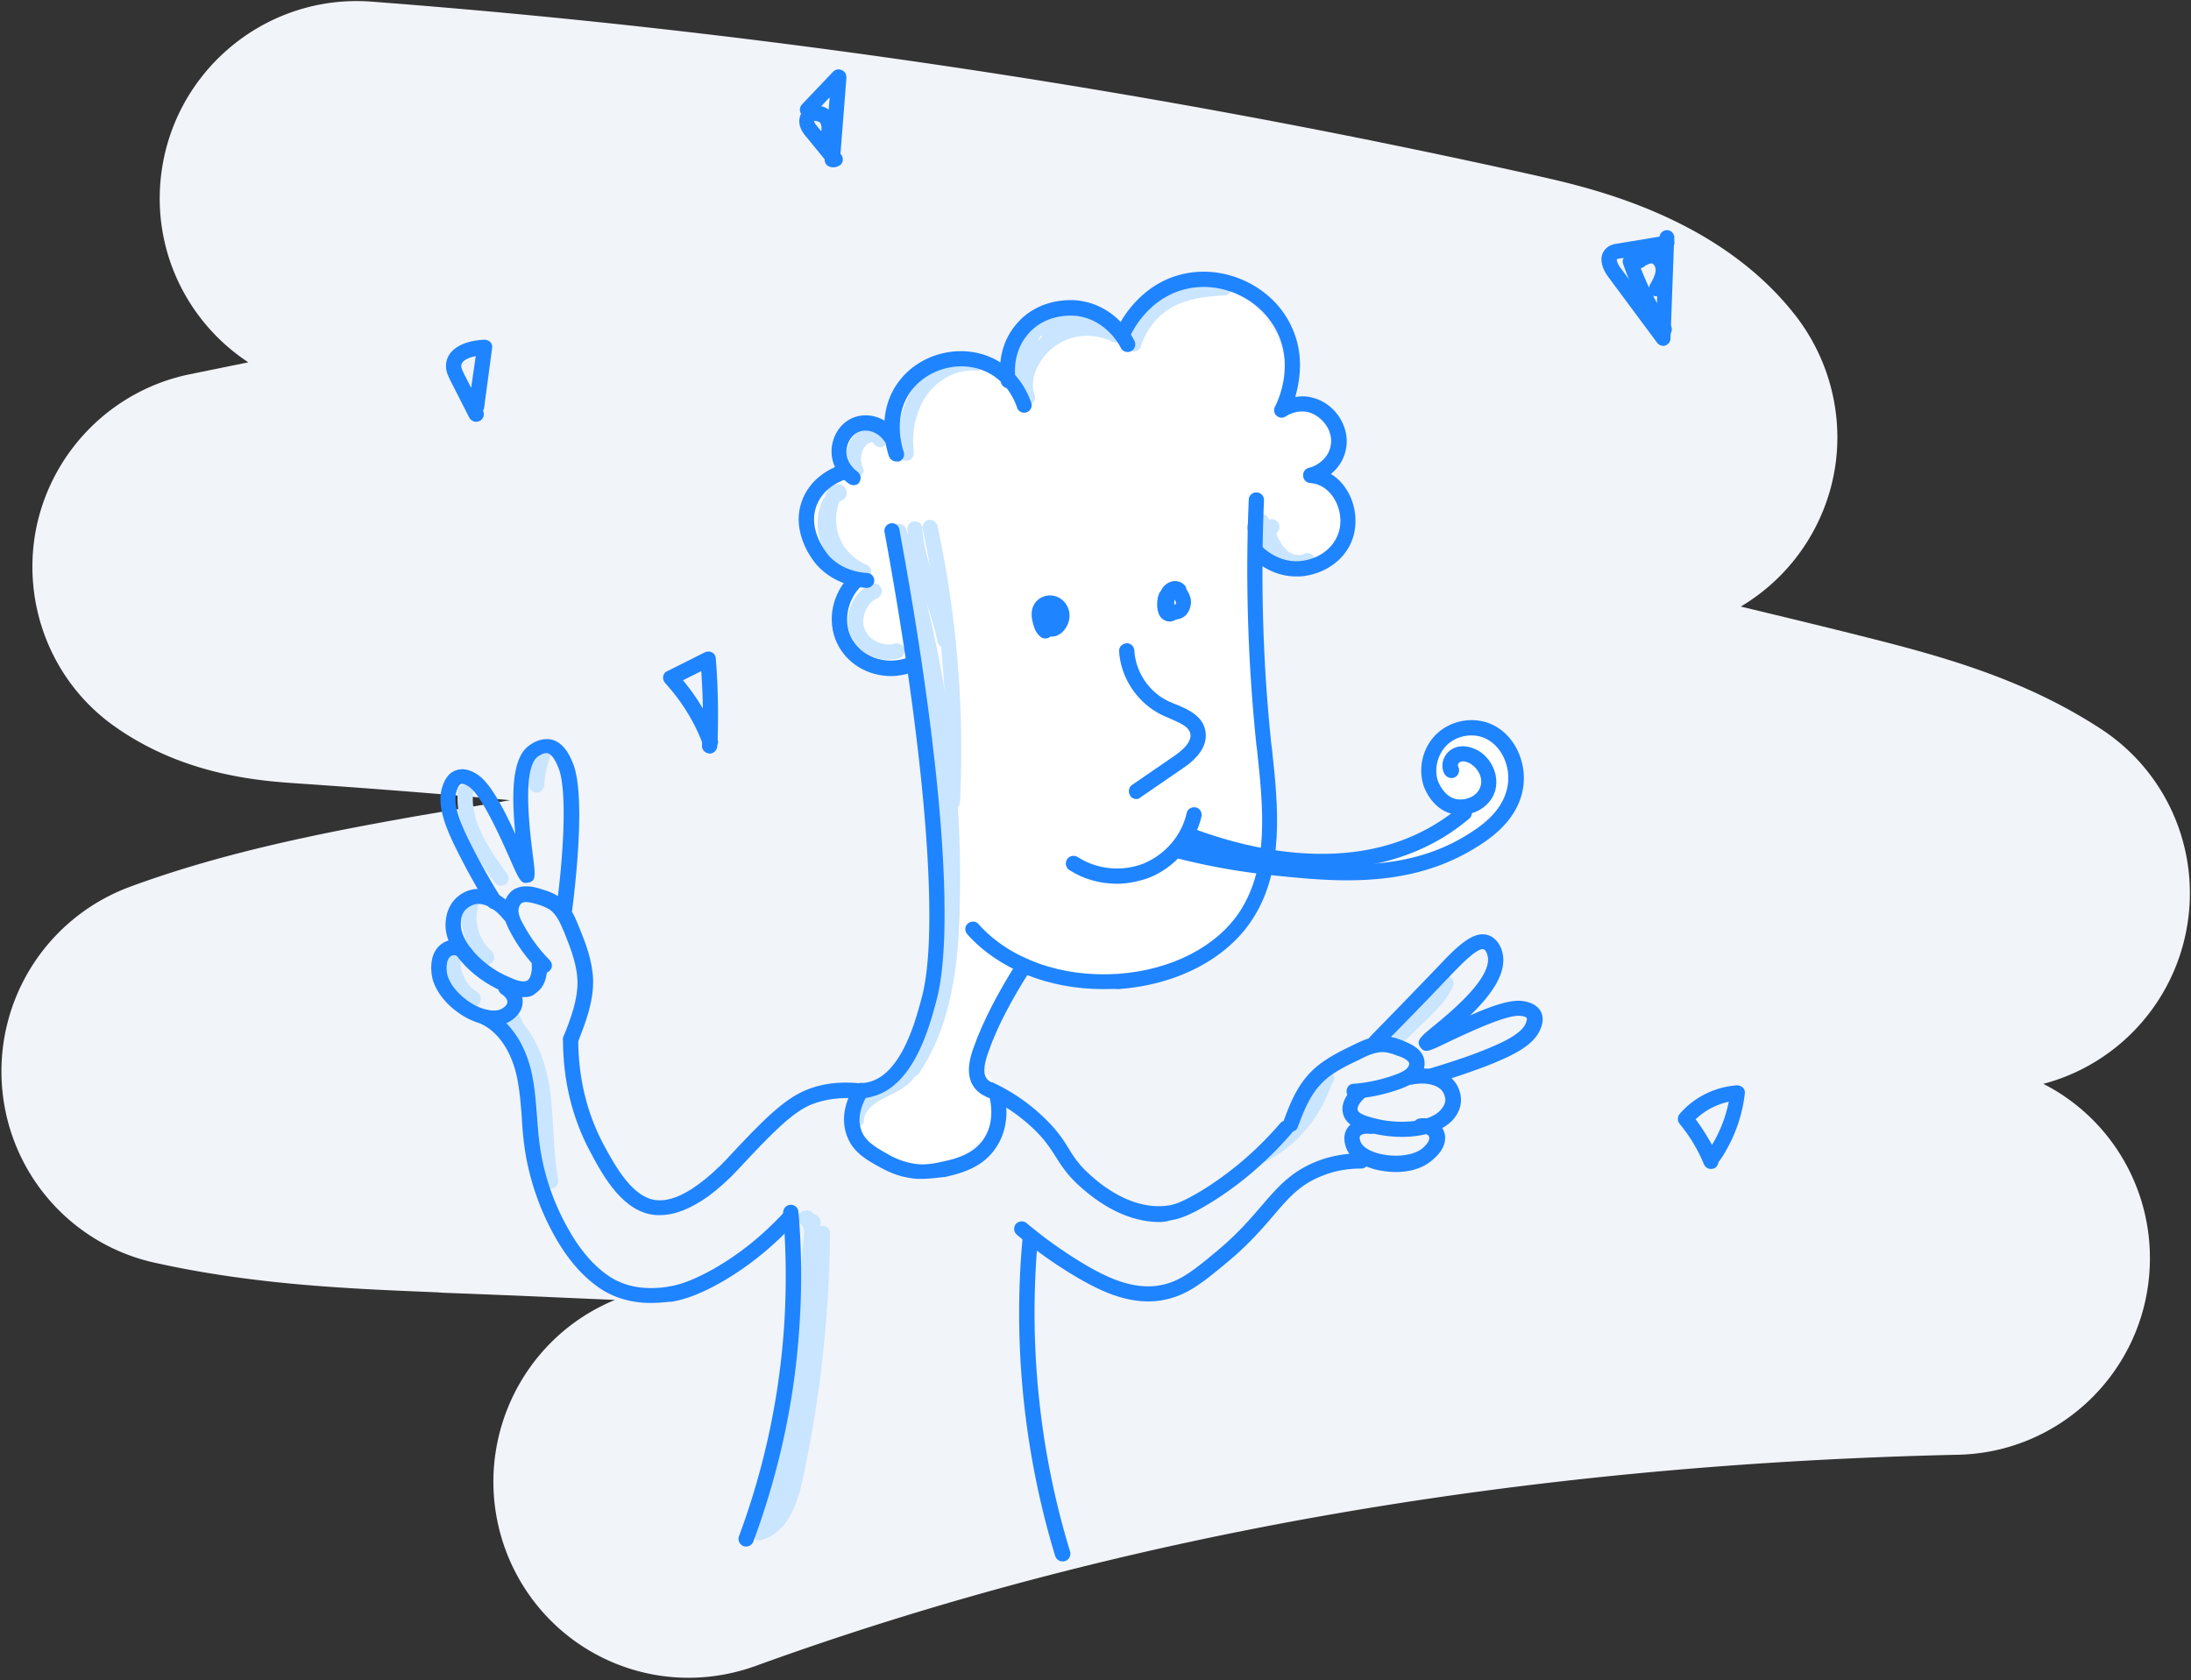 <svg xmlns="http://www.w3.org/2000/svg" width="442" height="339" fill="none"><rect width="100%" height="100%" fill="#333333" stroke="none"/><path fill="#F1F4F9" d="M433.545 257.502c1.507-16.436-7.221-31.668-21.341-38.846 14.054-3.69 25.164-14.94 28.53-29.421 3.779-16.24-2.926-32.989-16.778-42.094-15.285-10.024-31.666-14.603-47.25-18.527-8.514-2.156-16.974-4.182-25.526-6.247a39.905 39.905 0 0 0 17.303-21.224c4.343-12.463 2.085-26.284-5.8-36.871-15.451-20.398-41.441-26.301-52.59-28.805C232.503 18.13 153.377 6.27 74.782.319 53.07-1.224 34.066 15.105 32.345 36.926c-1.171 14.86 6.078 28.509 17.751 36.168l-11.924 2.432c-15.459 3.211-27.573 15.33-30.827 30.824-3.162 15.531 3.134 31.466 16.089 40.411 14.078 9.843 29.507 10.805 36.891 11.309 14.145.963 28.344 2.056 42.557 3.369l-18.65 3.169c-17.897 3.16-38.706 7.145-58.06 14.313A39.673 39.673 0 0 0 .376 218.712c1.134 17.539 13.632 32.196 30.759 36.013 20.453 4.56 39.94 5.282 57.079 5.991l1.245.09c11.275.41 22.822.933 34.59 1.441-19.516 8.067-29.329 30.054-22.18 50.101 3.918 10.864 12.08 18.991 21.92 23.095 8.838 3.686 18.919 4.135 28.604.662 72.356-26.275 153.969-40.638 242.613-42.624 20.074-.428 36.699-15.925 38.539-35.979z"/><path fill="#fff" d="M270.436 98.651a8.483 8.483 0 0 0-2.152-1.54c.461-.693.768-1.54.999-2.388v-.077c.154-.847.231-1.771.384-2.619.077-1.386-.23-2.618-.845-3.774-.231-.847-.615-1.54-1.23-2.156a7.337 7.337 0 0 0-2.767-2.542c-.922-.616-2.536-1.155-3.919-1.386-.461-.77-.999-1.463-1.614-2.157.23-.924.307-1.925.307-3.004-.077-4.236-1.153-8.626-3.689-12.092-2.69-3.697-5.841-6.931-10.452-7.393-2.767-.848-5.842-.463-8.608.847-2.69 1.31-5.073 3.312-7.148 5.391-.384.385-.692.77-.999 1.155a29.1 29.1 0 0 0-8.915-.693 7.042 7.042 0 0 0-1.768-.693c-.922-.154-1.845-.231-2.767-.385h-.077c-.922.154-1.844.231-2.767.385a7.461 7.461 0 0 0-3.535 1.849c-1.383 1.078-.845.539-1.921 1.925-.769 1.001-1.23 1.54-1.614 2.619-2.076 1.463-3.997 3.234-5.534 5.314-.769-.462-1.537-.847-2.459-1.078-4.919-1.156-10.53.077-13.911 4.005-1.614 1.848-2.69 3.928-2.69 6.47 0 .385.076.77.076 1.155-.614-.154-1.306-.154-1.998-.077-.23 0-.538.077-.768.077-3.766.385-6.994 2.08-8.531 5.7-.538 1.386-.769 3.003-.692 4.543-.384.231-.692.54-1.076.77-2.998 2.85-4.227 7.241-2.998 11.246.769 2.464 2.46 4.39 4.612 5.545.615 1.001 1.306 1.771 2.075 2.311.307.847.692 1.617 1.076 2.387-.154.308-.307.539-.461.847-.461 1.002-.999 2.08-1.23 3.235-.077.77-.23 1.541-.307 2.311.077.77.23 1.54.307 2.31l.922 2.08a6.89 6.89 0 0 0 2.229 2.465c.538.539 1.23.924 1.922 1.155.691.385 1.46.616 2.228.616.231.077.462.077.692.154.461.077.922.154 1.384.154.691 0 1.46-.077 2.152-.308a20.149 20.149 0 0 0 3.919 2.311c-.768 6.084-.768 12.323-.153 18.176.614 6.47 1.69 12.786 3.842 18.716-1.921 3.62-1.383 7.009-.691 11.245.538 3.774-1 7.24-.846 10.937a9.543 9.543 0 0 0 .846 3.389c-1 4.621-2.921 9.165-4.919 13.401-.538 1.079-1.537 4.236-2.306 4.776-.461.385-2.075.154-2.69.385-.999.308-1.768.77-2.613 1.386-3.228 2.465-5.61 6.547-4.15 10.706 1.383 3.851 5.38 6.007 9.223 6.623 7.301 1.156 15.525-2.387 18.676-9.319.922-2.079 1.229-4.39.461-6.624a7.121 7.121 0 0 0-1.384-2.31c-.307-.385-1.306-.924-1.921-1.387.231-.154.384-.847.461-1.155.461-1.001.615-2.156.999-3.158.846-2.618 1.922-5.237 2.844-7.856a4.052 4.052 0 0 0 .154-2.31 7.705 7.705 0 0 0 1.767-2.311 24.168 24.168 0 0 0 2.229-6.393c12.758 7.625 29.82 7.625 40.888-3.543 9.376-9.396 9.53-23.183 9.299-35.66-.153-7.086-.691-14.171-1.229-21.257-.462-5.931-.923-11.784-1.461-17.715.154-.077.308-.154.461-.308.385.077.769.154 1.23.154h.231c.922 0 1.767-.154 2.613-.616.692-.231 1.306-.616 1.844-1.078.231.077.462.231.692.308 1.845.77 3.843 1.001 5.841.462a9.07 9.07 0 0 0 6.226-6.239c.845-2.772 0-6.161-2.306-8.395zm-100.221 15.481c.154.154.154.154 0 0zM304.406 155.954c-.999-4.698-5.072-9.781-10.298-7.933-4.612 1.54-6.61 8.01-4.458 12.169.461.924 1.691 1.155 2.613.693.922 1.079 2.229 1.618 4.227 1.156 3.92-.925 2.69-4.313 1.691-7.24-.384-1.079-1.768-1.926-2.844-1.156-.768.54-1.383 1.156-1.767 1.849-.077-.154-.077-.231-.154-.308-.154-.231-.307-.462-.461-.616.461-1.464 1.46-2.696 2.69-3.004 2.382-.539 3.535 1.54 4.304 3.235 2.459 5.083-1.768 8.395-5.534 10.86-5.687 3.62-11.836 6.546-18.676 6.931-2.459.154-2.459 4.005 0 3.851 6.84-.385 13.143-2.926 18.984-6.392 4.842-3.081 11.067-7.394 9.683-14.095z"/><path fill="#1F84FF" d="M238.771 170.973c.615-.385 1.23-.847 1.844-1.309h-.076c.307.077.614.154.999.231.077.077.153.077.23.154.154.308.308.539.461.847v-.077 1.001c-.153.385-.384.693-.768.77-.615-.077-.692 0-.308.077-.153-.077-.153-.077.077.078.154.077.231.154.385.154.768.385 1.537.462 2.459.308.999-.231 1.614-1.387 1.307-2.388-.308-1.078-1.384-1.54-2.383-1.309h.231c.153.077.153.077 0 0-.077 0-.154-.077-.154-.077a5.356 5.356 0 0 0-.999-.385c-.769-.232-1.691-.154-2.383.308-.845.539-1.383 1.54-1.153 2.618.231.925 1.153 1.695 2.075 1.618.923 0 1.538-.616 1.845-1.387v-.077c.384-.924-.384-2.156-1.307-2.387-1.152-.385-1.921.231-2.382 1.232z"/><path fill="#C9E5FF" d="M174.212 116.751h-.308c-3.304-.693-6.225-2.927-7.762-6.008s-1.614-6.7-.231-9.781a1.2 1.2 0 0 1 .461-.616c.154-.463.308-.925.538-1.31.462-1.001 1.768-1.617 2.767-1.232.846.308 1.307 1.155 1.076 2.08-.153.693-.768 1.155-1.383 1.232-.922 2.233-.922 4.929-.077 7.163.922 2.464 2.997 4.621 5.457 5.622.768.308 1.153 1.155.922 1.849-.154.539-.769 1.001-1.46 1.001zM179.131 133.079c-3.228 0-6.456-2.003-7.609-5.084-1.46-3.774.461-8.472 4.15-10.166.769-.385 1.691 0 2.075.77.384.77 0 1.694-.768 2.08-2.229 1.001-3.382 4.005-2.537 6.238.846 2.234 3.766 3.62 6.072 2.927.845-.231 1.691.231 1.921 1.001.231.847-.23 1.695-.999 1.926-.768.231-1.537.308-2.305.308zM172.598 96.418c-.615 0-1.153-.308-1.384-.925-1.152-2.618-.615-5.93 1.384-7.933 1.076-1.078 2.843-1.617 4.227-1.309 1.076.231 1.844.924 2.152 1.925.307.77-.154 1.618-.922 1.926-.769.308-1.614-.077-1.922-.847-.23-.077-.922.077-1.306.462-1.153 1.155-1.461 3.08-.769 4.544.384.77 0 1.695-.769 2.003-.307.154-.461.154-.691.154zM182.82 92.952c-.769 0-1.46-.616-1.537-1.387-.538-5.083.614-9.935 3.228-13.632 2.997-4.236 7.993-6.624 12.681-6.239.845.077 1.46.847 1.383 1.695-.077.847-.845 1.463-1.691 1.386-3.689-.308-7.531 1.617-9.914 4.93-2.152 3.08-3.151 7.162-2.613 11.552.077.847-.538 1.618-1.384 1.695h-.153zM206.338 77.394c-.538 0-1.076-.308-1.384-.77-1.537-2.85-.23-5.93 1.23-8.627.692-1.232 1.46-2.541 2.613-3.62 1.537-1.309 3.459-1.848 5.15-1.309.845.231 1.229 1.155.999 1.926-.231.847-1.153 1.232-1.922 1-.615-.23-1.46.078-2.152.694-.768.693-1.383 1.772-1.998 2.773-1.076 1.925-2.075 4.082-1.23 5.622.385.77.154 1.695-.614 2.08-.154.23-.385.23-.692.23z"/><path fill="#C9E5FF" d="M211.18 68.228c-.461 0-.923-.23-1.23-.616-.461-.693-.307-1.617.384-2.156a36.44 36.44 0 0 1 4.304-2.696c.615-.308 1.845-1.001 3.228-.77.922.154 1.768.693 2.229 1.463.384.693.461 1.54.231 2.234-.308.77-1.153 1.232-1.999.924-.691-.231-1.076-.924-.999-1.54-.384 0-.922.308-1.23.462-1.383.77-2.689 1.54-3.996 2.464-.307.077-.615.231-.922.231zM228.703 70.924c-.154 0-.308 0-.461-.077-.846-.23-1.307-1.078-.999-1.925 1.306-4.236 4.38-8.01 8.377-10.013 3.612-1.848 7.532-2.233 11.298-2.387h.077c.845 0 1.46.616 1.537 1.463 0 .847-.615 1.54-1.46 1.617-3.382.154-6.994.54-10.069 2.08-3.228 1.617-5.764 4.698-6.84 8.164-.154.616-.768 1.078-1.46 1.078zM256.986 111.513h-.307c-1.384-.231-2.69-1.232-3.382-2.618-.692-1.387-.769-3.004-.154-4.313a1.539 1.539 0 0 1 2.075-.694 1.546 1.546 0 0 1 .692 2.08c-.231.462-.154 1.001.077 1.54.307.54.692.925 1.23 1.002a1.502 1.502 0 0 1 1.229 1.771c-.077.693-.691 1.232-1.46 1.232z"/><path fill="#C9E5FF" d="M261.982 115.056c-1.23 0-2.537-.385-3.689-1.155-1.384-.924-2.613-2.464-3.459-4.467-.845-2.002-.461-3.851 1.076-4.544.769-.385 1.691 0 2.075.77.308.693.077 1.463-.461 1.849 0 .154.077.385.154.693.615 1.463 1.46 2.541 2.382 3.158.999.693 2.229.77 2.998.385a1.539 1.539 0 0 1 2.075.693c.384.77.077 1.694-.692 2.079-.768.308-1.614.539-2.459.539zM207.26 81.784c-.615 0-1.23-.385-1.46-1.079-.846-2.464-.538-5.468.768-8.164 1.691-3.389 4.689-6.007 8.224-7.162 3.535-1.233 7.532-.925 10.914.77a1.545 1.545 0 0 1 .691 2.08 1.538 1.538 0 0 1-2.075.692c-2.613-1.309-5.764-1.54-8.531-.616-2.767.924-5.149 3.004-6.456 5.623-.999 2.002-1.23 4.082-.615 5.776.308.77-.153 1.695-.999 1.926-.154.077-.307.154-.461.154zM184.008 217.262c-.307 0-.615-.077-.845-.231-.692-.462-.923-1.464-.385-2.157 6.379-9.396 7.455-21.565 7.763-32.117.615-25.494-2.998-50.756-10.683-75.095-.231-.847.153-1.694.999-1.925.845-.231 1.691.231 1.921 1.001 7.763 24.647 11.452 50.294 10.837 76.096-.231 11.014-1.46 23.722-8.3 33.812-.308.308-.846.616-1.307.616z"/><path fill="#C9E5FF" d="M190.925 181.833c-.922 0-1.537-.77-1.537-1.618a189.778 189.778 0 0 0-7.071-58.381c-.23-.847.231-1.694 1.076-1.925.846-.231 1.691.231 1.922 1.078 5.533 19.332 7.916 39.28 7.224 59.306-.077.924-.768 1.54-1.614 1.54zM190.659 130.691c-.692 0-1.383-.539-1.537-1.232-.615-3.158-1.691-6.392-2.767-9.473-1.46-4.236-2.921-8.549-3.305-13.171-.077-.847.538-1.617 1.384-1.617.845-.077 1.614.539 1.614 1.386.307 4.159 1.69 8.164 3.151 12.4 1.076 3.158 2.229 6.47 2.843 9.859a1.502 1.502 0 0 1-1.229 1.771c.077 0 0 .077-.154.077z"/><path fill="#C9E5FF" d="M192.119 163.348h-.076c-.846-.077-1.538-.77-1.461-1.618.923-18.407-.538-36.969-4.457-54.992-.154-.847.384-1.617 1.153-1.848.845-.154 1.614.385 1.844 1.155a216.3 216.3 0 0 1 4.535 55.839c-.077.848-.769 1.464-1.538 1.464zM162.76 247.3h-.23a1.543 1.543 0 0 1-1.537-1.541c0-.847.691-1.54 1.537-1.54h.23c.846 0 1.537.693 1.537 1.54 0 .847-.691 1.541-1.537 1.541z"/><path fill="#C9E5FF" d="M164.682 251.151c-.538 0-1.153-.309-1.384-.848l-1.844-3.851c-.385-.77 0-1.694.768-2.079.769-.385 1.691 0 2.075.77l1.845 3.851c.384.77 0 1.694-.769 2.079-.23.078-.461.078-.691.078z"/><path fill="#C9E5FF" d="M153.153 310.764c-.461 0-.922-.231-1.23-.616a1.517 1.517 0 0 1-.153-1.695c5.918-10.474 7.071-23.26 8.147-34.582l2.536-27.496c.077-.847.845-1.463 1.691-1.386.845.077 1.46.847 1.383 1.694l-.077.694c.154-.077.308-.077.461-.077.846 0 1.537.693 1.537 1.54a245.927 245.927 0 0 1-5.533 49.678c-.999 4.544-2.921 10.706-8.378 12.169-.153.077-.23.077-.384.077zM106.348 213.411c-.615 0-1.153-.308-1.384-.848l-3.074-6.546c-.384-.77 0-1.695.769-2.08.768-.385 1.691 0 2.075.77l3.074 6.547c.384.77 0 1.695-.768 2.08-.231 0-.462.077-.692.077z"/><path fill="#C9E5FF" d="M111.19 239.752c-.692 0-1.384-.539-1.537-1.233-.615-3.388-.846-6.777-1-10.089a80.344 80.344 0 0 0-.461-6.085c-.691-6.238-2.305-10.86-5.149-14.017-.538-.617-.461-1.618.154-2.157.614-.539 1.614-.462 2.152.154 3.228 3.697 5.149 8.78 5.841 15.712.23 2.08.307 4.159.461 6.239.153 3.235.384 6.546.922 9.704a1.502 1.502 0 0 1-1.23 1.772h-.153zM95.51 203.013c-.307 0-.537-.077-.768-.231-2.92-1.772-4.842-5.16-4.919-8.626 0-.848.692-1.541 1.538-1.541.845 0 1.537.693 1.537 1.541 0 2.387 1.383 4.775 3.381 6.007.692.462.923 1.387.538 2.08-.23.539-.768.77-1.306.77zM98.2 194.618c-.383 0-.69-.154-.998-.385-3.459-3.004-4.92-8.164-3.612-12.477.23-.847 1.075-1.233 1.92-1.001.846.231 1.23 1.078 1 1.925-1 3.235.077 7.009 2.69 9.242.615.54.692 1.541.154 2.157a1.483 1.483 0 0 1-1.153.539zM101.045 178.675a1.6 1.6 0 0 1-1.23-.617c-4.15-5.622-8.07-11.707-7.455-18.407.077-.848.845-1.464 1.69-1.387.846.077 1.46.848 1.384 1.695-.538 5.699 2.92 10.937 6.84 16.328.538.693.385 1.617-.307 2.157a2.045 2.045 0 0 1-.922.231zM108.269 159.882c-.077 0-.077 0 0 0-.922 0-1.537-.77-1.537-1.617a20.192 20.192 0 0 1 1.537-7.086c.307-.771 1.23-1.156 1.998-.848.769.309 1.153 1.233.846 2.003a18.341 18.341 0 0 0-1.307 6.085c-.077.847-.768 1.463-1.537 1.463zM265.44 223.038c-.153 0-.23 0-.384-.077-.845-.231-1.307-1.001-1.153-1.848.384-1.772 1.384-3.389 2.69-4.698.615-.616 1.614-.539 2.152.077.615.616.538 1.617-.077 2.156-.845.847-1.537 2.003-1.767 3.158-.154.77-.769 1.232-1.461 1.232z"/><path fill="#C9E5FF" d="M254.296 234.668c-.538 0-1.153-.308-1.383-.847a1.545 1.545 0 0 1 .691-2.08c5.688-2.772 10.222-8.087 12.144-14.171.23-.847 1.076-1.233 1.921-1.002.845.232 1.23 1.079.999 1.926-2.152 6.855-7.224 12.862-13.68 16.02-.231.077-.461.154-.692.154zM282.502 210.176c-.384 0-.768-.154-1.076-.462-.614-.616-.538-1.617 0-2.157l4.612-4.467c1.691-1.617 3.382-3.312 4.227-5.314.307-.77 1.23-1.155 1.998-.847.769.308 1.153 1.232.846 2.002-1.076 2.619-3.152 4.621-4.919 6.393l-4.612 4.467c-.307.231-.691.385-1.076.385zM172.828 227.351h-.076a1.598 1.598 0 0 1-1.461-1.617c.154-2.619 1.999-4.929 5.303-6.701.461-.231.846-.462 1.307-.693 1.691-.847 3.305-1.694 4.227-3.004.538-.693 1.46-.847 2.152-.308.692.539.845 1.464.307 2.157-1.383 1.925-3.381 2.927-5.38 3.928-.384.231-.845.385-1.229.616-1.614.847-3.612 2.311-3.689 4.159 0 .847-.615 1.463-1.461 1.463z"/><path fill="#1F84FF" d="M115.109 211.1c-.153 0-.384 0-.538-.077-.768-.308-1.153-1.232-.845-2.002 1.383-3.466 2.92-7.471 2.767-11.322-.154-3.235-1.384-6.393-2.613-9.474-.846-2.002-1.538-3.62-2.844-4.621-.769-.539-1.768-.924-2.844-1.232-1.076-.308-2.382-.617-2.997-.154-.384.308-.615.924-.615 1.617.077.847.461 1.771.922 2.542 1.461 2.695 3.228 5.16 5.38 7.317.615.616.615 1.54 0 2.156-.615.616-1.537.616-2.152 0-2.382-2.387-4.381-5.083-5.918-8.087-.615-1.155-1.153-2.388-1.229-3.774-.154-1.771.614-3.466 1.844-4.39 1.998-1.386 4.612-.616 5.764-.231 1.307.385 2.613.847 3.766 1.694 2.075 1.541 3.075 4.005 3.843 5.931 1.307 3.158 2.69 6.778 2.844 10.552.154 4.467-1.537 8.78-2.998 12.554-.307.616-.922 1.001-1.537 1.001z"/><path fill="#1F84FF" d="M113.803 184.682h-.231c-.845-.077-1.46-.924-1.306-1.694 1.383-10.167 2.228-23.568.384-28.112-.308-.693-1.076-2.696-2.229-2.927-.538-.077-1.153.154-1.921.693-3.228 2.311-1.614 15.096-1 19.948.538 4.159.615 5.161-.922 5.469-1.46.308-1.768-.385-3.766-4.93-1.844-4.159-5.764-12.939-8.3-14.479-.692-.462-1.23-.616-1.537-.462-.308.077-.538.539-.846 1.309-.999 2.85 1.076 7.317 3.074 11.245 1.768 3.466 3.69 6.932 5.842 10.321.461.693.23 1.694-.462 2.156-.691.462-1.69.231-2.152-.462a130.916 130.916 0 0 1-5.918-10.552c-2.382-4.698-4.61-9.627-3.228-13.632.231-.616.846-2.542 2.69-3.158 1.845-.693 3.613.385 4.228.77 2.536 1.541 5.149 6.393 7.762 12.092-.768-7.856-.768-15.327 2.767-17.868 1.46-1.079 2.92-1.464 4.381-1.233 2.69.539 3.919 3.466 4.457 4.776 2.613 6.392.538 24.338-.153 29.729-.154.462-.846 1.001-1.614 1.001z"/><path fill="#1F84FF" d="M105.656 201.164c-1.537 0-3.151-.693-4.458-1.232-5.84-2.542-11.759-8.318-11.298-13.941.077-.77.23-2.695 1.768-4.467.154-.154 1.383-1.54 3.305-2.002 2.997-.77 6.609.847 9.069 4.082.538.693.384 1.617-.308 2.156-.691.539-1.614.385-2.152-.308-1.767-2.233-4.073-3.466-5.84-3.004-1.077.309-1.845 1.079-1.845 1.079-.846.924-.922 2.079-.922 2.618-.308 3.851 4.61 8.781 9.453 10.86 1.691.77 3.151 1.31 3.996.77.846-.616.923-2.387.846-3.234-.077-.848.538-1.618 1.383-1.695.846-.077 1.614.539 1.691 1.387.077 1.001.231 4.467-2.229 6.084-.691.693-1.537.847-2.459.847z"/><path fill="#1F84FF" d="M99.507 206.864c-1.767 0-3.766-.616-5.687-1.694-3.766-2.157-6.456-5.623-6.763-8.857-.308-3.081.692-4.699 1.614-5.546.845-.77 1.844-1.155 2.92-1.155 1.999 0 3.151 1.386 3.536 1.848.538.693.384 1.618-.308 2.157-.692.539-1.614.385-2.152-.308 0 0-.46-.616-1.076-.616-.384 0-.691.231-.845.385-.308.308-.769 1.001-.615 2.926.23 2.234 2.382 4.853 5.226 6.547 2.152 1.232 4.304 1.618 5.611 1.078.384-.154 1.383-.77 1.383-1.463.077-.616-.768-1.386-1.153-1.617-.691-.462-.922-1.387-.461-2.157.461-.693 1.384-.924 2.152-.462.461.308 2.767 1.925 2.536 4.39-.153 2.542-2.69 3.851-3.228 4.082a7.898 7.898 0 0 1-2.69.462z"/><path fill="#1F84FF" d="M131.172 262.858c-2.69 0-6.302-.539-9.761-2.696-3.535-2.31-6.609-5.699-9.299-10.398-3.305-5.776-5.534-12.323-6.379-18.946a64.657 64.657 0 0 1-.461-5.315c-.231-3.004-.461-5.853-1.076-8.626-1.153-4.929-3.689-8.626-6.994-10.244a1.545 1.545 0 0 1-.692-2.079 1.539 1.539 0 0 1 2.075-.693c5.611 2.772 7.84 8.934 8.608 12.323.692 3.004.922 6.084 1.153 9.088.154 1.695.23 3.466.461 5.16.769 6.239 2.844 12.324 5.995 17.792 2.459 4.313 5.226 7.394 8.3 9.397 4.612 2.926 9.607 2.233 11.452 2.002l.307-.077c2.998-.385 6.61-2.157 9.069-3.543 5.15-2.927 9.838-6.701 14.065-11.245.538-.616 1.537-.693 2.152-.077.615.539.692 1.541.077 2.157-4.381 4.775-9.377 8.78-14.756 11.861-3.92 2.233-7.379 3.543-10.146 3.928h-.23c-.922.077-2.229.231-3.92.231z"/><path fill="#1F84FF" d="M133.094 245.143h-.615c-6.687-.385-10.76-7.779-13.373-12.709-3.689-6.854-5.534-14.479-5.534-22.797 0-.848.692-1.541 1.537-1.541.846 0 1.537.693 1.537 1.541 0 7.779 1.768 15.018 5.15 21.334 2.382 4.39 5.918 10.86 10.837 11.168 2.459.154 5.149-.924 8.3-3.235 1.998-1.463 3.843-3.158 5.61-5.006 7.686-8.318 11.606-12.015 15.756-13.864 3.382-1.463 7.148-1.925 11.375-1.463.845.077 1.46.847 1.383 1.694-.077.848-.845 1.464-1.691 1.387-3.689-.385-6.994.077-9.837 1.232-3.613 1.54-7.455 5.314-14.68 13.093-1.844 2.003-3.843 3.774-5.995 5.392-3.535 2.464-6.686 3.774-9.76 3.774z"/><path fill="#1F84FF" d="M173.597 221.575a1.543 1.543 0 0 1-1.537-1.541c0-.847.692-1.54 1.537-1.54.615 0 1.23-.077 1.768-.231 6.609-1.694 9.453-12.708 10.683-17.407 3.458-13.555.538-49.369-7.609-93.502a1.502 1.502 0 0 1 1.23-1.771 1.5 1.5 0 0 1 1.767 1.232c8.378 45.211 11.221 80.64 7.532 94.812-1.383 5.237-4.534 17.406-12.912 19.563a8.643 8.643 0 0 1-2.459.385zM253.22 108.048c-.845 0-1.537-.693-1.537-1.463v-.386c0-.847.615-1.54 1.46-1.617.846 0 1.537.616 1.614 1.463v.386c0 .924-.692 1.617-1.537 1.617z"/><path fill="#1F84FF" d="M222.554 199.547c-11.067 0-21.212-4.082-27.437-11.091-.538-.616-.538-1.617.153-2.156.615-.539 1.614-.539 2.152.154 6.226 7.009 16.755 10.783 28.13 10.012 10.76-.77 19.906-5.468 24.594-12.631 5.918-9.165 4.688-20.949 3.458-32.425l-.153-1.156c-1.691-16.328-2.229-32.964-1.538-49.446 0-.848.769-1.54 1.614-1.464.846 0 1.538.77 1.461 1.618-.692 16.251-.231 32.733 1.46 48.984l.154 1.156c1.229 11.399 2.613 24.415-3.997 34.428-5.149 7.933-15.217 13.17-26.976 14.017-.923-.077-1.999 0-3.075 0z"/><path fill="#1F84FF" d="M199.728 221.421c-.154 0-.384 0-.538-.077-1.153-.463-1.998-1.079-2.69-2.003-1.998-2.773-.615-6.624.077-8.472 1.768-4.852 4.688-10.552 8.454-16.482.461-.694 1.384-.925 2.152-.462.769.462.922 1.386.461 2.156-3.689 5.777-6.533 11.245-8.147 15.866-.768 2.08-1.383 4.39-.461 5.623.308.385.692.693 1.307.924.768.308 1.153 1.232.922 2.002-.307.539-.922.925-1.537.925z"/><path fill="#1F84FF" d="M233.852 246.529c-5.303 0-10.913-2.542-16.14-7.317-2.459-2.233-3.612-4.082-4.688-5.776-1.153-1.772-2.152-3.466-4.688-5.854a35.43 35.43 0 0 0-9.3-6.315c-.768-.385-1.076-1.31-.768-2.08.384-.77 1.306-1.078 2.075-.77a38.154 38.154 0 0 1 10.068 6.855c2.767 2.618 4.074 4.621 5.15 6.392.999 1.618 1.998 3.235 4.15 5.161 5.226 4.852 10.913 7.085 15.832 6.392 1.307-.154 2.998-.693 6.84-3.003 5.765-3.543 11.145-8.088 15.91-13.633.538-.616 1.537-.693 2.152-.154.614.539.691 1.54.153 2.156-4.995 5.777-10.606 10.552-16.678 14.249-4.303 2.619-6.379 3.158-7.993 3.389-.538.231-1.306.308-2.075.308z"/><path fill="#1F84FF" d="M231.623 262.55c-5.149 0-9.914-2.311-13.68-4.467a87.403 87.403 0 0 1-12.835-9.012c-.615-.539-.692-1.54-.154-2.156.538-.616 1.537-.693 2.152-.154a87.295 87.295 0 0 0 12.374 8.703c3.997 2.311 9.223 4.775 14.449 3.851 3.766-.693 6.225-2.465 11.298-6.701 4.304-3.543 6.994-6.701 9.376-9.473 3.305-3.851 5.995-6.855 11.068-8.858 2.767-1.078 5.764-1.617 8.915-1.617.845 0 1.537.693 1.537 1.54 0 .848-.692 1.541-1.537 1.541-2.767 0-5.38.462-7.839 1.463-4.381 1.695-6.687 4.313-9.838 8.01-2.306 2.696-5.226 6.085-9.761 9.782-4.995 4.159-7.993 6.469-12.758 7.317-.922.154-1.844.231-2.767.231z"/><path fill="#1F84FF" d="M214.331 315c-.692 0-1.23-.462-1.461-1.078-6.302-20.719-8.608-43.054-6.532-64.62.076-.847.845-1.463 1.69-1.386.846.077 1.461.847 1.384 1.694-1.998 21.181.23 43.054 6.456 63.387.23.848-.231 1.695-.999 1.926-.231.077-.385.077-.538.077zM185.817 237.826c-.538 0-1.076 0-1.537-.077-3.382-.385-5.687-1.694-6.687-2.233-2.689-1.464-5.456-3.004-6.686-6.239-1.768-4.467.615-8.857 1.46-10.09.461-.693 1.384-.924 2.152-.462.692.462.923 1.387.461 2.157-.384.693-2.459 4.082-1.152 7.317.845 2.156 2.92 3.312 5.379 4.698.923.539 2.844 1.54 5.611 1.925 1.768.231 3.612-.077 5.226-.462 2.998-.616 6.302-1.54 8.378-4.544 2.305-3.389 1.46-7.471 1.152-8.703-.23-.847.308-1.695 1.076-1.849.846-.231 1.691.309 1.845 1.079.538 1.925 1.383 6.854-1.614 11.245-2.536 3.774-6.456 5.006-10.222 5.853-1.537.154-3.151.385-4.842.385zM261.444 116.289c-4.919 0-8.301-3.081-9.223-4.082-.615-.617-.538-1.618.077-2.157.615-.539 1.614-.539 2.152.077.538.539 3.382 3.312 7.532 3.081 3.151-.154 6.84-2.003 8.07-5.777 1.076-3.388-.385-7.547-3.305-9.242a6.162 6.162 0 0 0-2.46-.77c-.845-.077-1.46-.847-1.383-1.695.077-.847.845-1.463 1.691-1.386 1.306.154 2.536.54 3.689 1.155 4.15 2.388 6.148 8.01 4.688 12.863-1.614 5.16-6.609 7.702-10.76 7.933h-.768zM271.743 177.596c-5.227 0-10.299-.539-14.911-1.001-6.609-.693-13.219-1.849-19.752-3.543-.845-.231-1.306-1.078-1.076-1.849.231-.847 1.076-1.309 1.845-1.078 6.379 1.618 12.835 2.773 19.291 3.389 11.605 1.155 26.131 2.619 38.428-4.852 3.612-2.157 7.378-5.006 8.454-9.551.999-4.236-1.076-8.78-4.611-10.243-2.383-1.002-5.457-.462-7.378 1.309-1.922 1.771-2.767 4.775-1.999 7.24 0 0 1.23 3.62 4.151 3.851 1.383.154 3.766-.462 4.457-2.542.692-2.079-.845-4.005-2.075-4.698-.154-.077-1.23-.693-1.998-.308-.231.077-.384.308-.461.539v.308c.461.693.23 1.695-.461 2.157-.692.462-1.691.231-2.152-.462-.538-.771-.615-1.772-.385-2.773.308-1.078 1.076-2.003 1.999-2.465 2.075-1.078 4.304 0 4.918.308 2.614 1.387 4.612 4.93 3.536 8.395-1.153 3.389-4.688 4.93-7.609 4.622-5.149-.462-6.84-6.008-6.84-6.085-1.076-3.697.077-7.856 2.92-10.398 2.844-2.541 7.071-3.311 10.607-1.848 4.918 2.002 7.762 8.087 6.455 13.787-1.46 6.392-7.301 9.935-9.837 11.475-8.301 5.007-17.139 6.316-25.516 6.316zM229.228 161.199c-.461 0-.999-.231-1.23-.693-.461-.693-.307-1.695.385-2.157l8.3-5.699c2.613-1.772 3.689-3.312 3.459-4.621-.308-1.387-1.845-2.08-4.151-3.081-.461-.231-.922-.385-1.383-.616-4.996-2.311-8.531-7.471-8.838-12.94-.077-.847.614-1.54 1.46-1.617.845-.077 1.537.616 1.614 1.463.23 4.39 3.074 8.549 7.071 10.321.384.154.845.385 1.306.539 2.383 1.001 5.303 2.234 5.918 5.237.845 4.005-3.305 6.855-4.688 7.779l-8.301 5.7a1.216 1.216 0 0 1-.922.385zM180.821 93.106a1.577 1.577 0 0 1-1.46-1.001c-.154-.386-3.151-8.78 2.229-15.481 4.535-5.7 12.989-7.471 19.368-4.005 4.381 2.387 6.302 6.392 7.071 8.626.307.77-.154 1.694-.923 1.925-.768.308-1.691-.154-1.921-.924-.615-1.771-2.152-5.083-5.611-6.932-5.072-2.772-11.836-1.31-15.525 3.235-4.304 5.391-1.844 12.246-1.767 12.554a1.539 1.539 0 0 1-.923 2.003h-.538z"/><path fill="#1F84FF" d="M203.417 78.318c-.768 0-1.383-.54-1.537-1.31-.154-1.155-.922-6.931 3.228-11.706 4.842-5.623 11.99-4.776 12.758-4.622 7.378 1.079 10.606 7.317 10.991 8.087.384.77.077 1.695-.692 2.08a1.538 1.538 0 0 1-2.075-.693c-.077-.231-2.767-5.546-8.685-6.393-.615-.077-6.225-.77-9.991 3.62-3.228 3.697-2.69 8.318-2.537 9.165.154.848-.461 1.618-1.229 1.772h-.231zM172.214 97.88c-.308 0-.538-.076-.846-.23-.154-.077-3.766-2.465-3.612-6.855.077-2.157 1.23-5.16 4.227-6.47 3.074-1.309 6.84-.154 8.915 2.85.461.693.308 1.695-.384 2.157-.692.462-1.691.308-2.152-.385-1.23-1.772-3.458-2.542-5.226-1.772-1.537.693-2.306 2.388-2.383 3.774-.153 2.542 2.075 4.082 2.152 4.16.692.461.923 1.386.461 2.156-.153.385-.691.616-1.152.616z"/><path fill="#1F84FF" d="M174.904 118.599c-.077 0-.077-.077 0 0-1.922-.077-6.456-.693-9.992-4.467-.23-.231-5.918-6.547-2.92-13.633 2.075-4.852 6.763-6.47 8.146-6.931.846-.231 1.691.23 1.922 1.078.23.847-.231 1.694-1.076 1.925-.769.231-4.612 1.464-6.149 5.161-2.229 5.237 2.306 10.243 2.306 10.32 2.69 3.004 6.379 3.466 7.763 3.543.845 0 1.537.77 1.46 1.618 0 .693-.692 1.386-1.46 1.386z"/><path fill="#1F84FF" d="M179.745 136.391c-4.611 0-8.915-2.465-10.913-6.701-2.075-4.467-.999-10.012 2.767-13.632.614-.616 1.614-.616 2.152 0 .614.616.614 1.617 0 2.156-2.767 2.696-3.613 6.932-2.152 10.167 1.921 4.082 6.917 5.931 11.451 4.313.769-.308 1.691.154 1.998.924.308.771-.153 1.695-.922 2.003-1.46.462-2.92.77-4.381.77zM225.321 178.29c-3.382 0-6.763-.924-9.607-2.773-.692-.462-.922-1.386-.461-2.156.461-.694 1.383-.925 2.152-.463 3.92 2.542 8.992 3.004 13.296 1.31 4.304-1.772 7.686-5.623 8.685-10.167.154-.847.999-1.309 1.844-1.155.846.154 1.307 1.001 1.153 1.848-1.306 5.469-5.303 10.244-10.529 12.323-2.152.771-4.381 1.233-6.533 1.233z"/><path fill="#1F84FF" d="M266.593 175.363c-10.606 0-20.444-2.85-26.823-5.237-.768-.308-1.229-1.156-.922-2.003.307-.77 1.153-1.232 1.998-.924 10.76 4.005 31.281 9.319 48.189-.616 1.845-1.078 3.689-2.388 5.38-3.774.615-.539 1.614-.462 2.152.231.538.616.461 1.617-.23 2.157-1.845 1.54-3.766 2.926-5.765 4.082-7.685 4.467-16.063 6.084-23.979 6.084zM150.54 311.996c-.154 0-.384 0-.538-.077-.768-.308-1.23-1.155-.922-2.003a150.608 150.608 0 0 0 8.608-36.661c.999-9.396 1.076-19.024.307-28.497-.077-.848.538-1.618 1.384-1.695.845-.077 1.614.539 1.69 1.386.846 9.705.692 19.487-.307 29.114-1.307 12.708-4.304 25.34-8.762 37.355a1.542 1.542 0 0 1-1.46 1.078zM236.004 125.392a2.413 2.413 0 0 1-1.998-1.079c-.384-.616-.461-1.232-.538-1.694-.077-1.001 0-1.926.307-2.696.077-.308.231-.539.462-.77.153-.385.384-.693.691-1.001.538-.539 1.307-.924 2.152-.924.692 0 1.384.308 1.845.77.23.231.384.539.384.847.461.616.769 1.386.922 2.079.154 1.233-.307 2.542-1.152 3.312-.538.462-1.23.694-1.922.771-.154.154-.384.231-.615.308-.307.077-.384.077-.538.077zm.923-4.468v.232c-.077.539 0 .77.076.847h.077c.077-.077.154-.308.154-.539a4.19 4.19 0 0 1-.307-.54zM210.872 128.805c-.307 0-.691-.077-.922-.309-.845-.693-1.23-1.54-1.46-2.387-.308-1.078-.692-2.619.077-4.082.768-1.464 2.613-2.234 4.227-1.772 1.537.385 2.69 1.772 2.92 3.312.231 1.464-.384 3.004-1.46 4.005-.692.616-1.537.924-2.306.847-.307.232-.691.386-1.076.386zM264.441 97.418c-.692 0-1.306-.462-1.46-1.078-.231-.847.23-1.694 1.076-1.925 2.305-.693 3.996-2.388 4.381-4.467.614-3.158-1.845-6.085-4.458-6.778-2.075-.54-3.92.385-4.611.847-.615.385-1.307.308-1.845-.154-.538-.462-.615-1.232-.307-1.848.691-1.31 3.766-8.088.461-14.942-3.228-6.701-11.144-10.475-18.369-8.78-7.609 1.77-10.914 8.549-11.528 9.935-.308.77-1.23 1.155-1.999.77-.768-.308-1.152-1.232-.768-2.002.691-1.618 4.611-9.628 13.603-11.707 8.608-2.003 18.062 2.464 21.828 10.397 2.69 5.546 1.844 10.937.845 14.403 1.076-.154 2.229-.231 3.535.154 4.535 1.155 7.609 5.93 6.687 10.398-.615 3.235-3.151 5.853-6.61 6.855-.23-.078-.384-.078-.461-.078zM260.368 228.353c-.154 0-.384 0-.538-.077-.769-.308-1.23-1.156-.922-2.003 1.229-3.389 2.69-7.163 5.61-10.089 2.459-2.465 5.687-4.006 8.531-5.392 1.768-.847 3.92-1.925 6.379-1.771 1.384.077 2.613.539 3.766 1.001 1.691.693 3.536 1.617 4.074 3.543.384 1.463-.154 3.081-1.384 4.236-.922.924-2.152 1.386-3.305 1.848-2.997 1.079-6.071 1.772-9.299 2.003-.846.077-1.614-.539-1.614-1.386-.077-.848.538-1.618 1.383-1.618a31.29 31.29 0 0 0 8.454-1.848c.846-.308 1.691-.693 2.229-1.156.384-.385.615-.847.538-1.155-.154-.693-1.691-1.309-2.229-1.463-.999-.385-1.921-.693-2.843-.77-1.537-.077-3.075.539-4.842 1.463-2.767 1.309-5.688 2.696-7.686 4.775-2.459 2.465-3.689 5.777-4.919 9.011-.153.463-.768.848-1.383.848z"/><path fill="#1F84FF" d="M288.651 218.648c-.692 0-1.307-.462-1.46-1.078-.231-.847.23-1.694.999-1.925 4.842-1.464 8.454-2.696 10.529-3.543 4.15-1.618 8.07-3.389 9.069-5.623.307-.77.231-1.001.231-1.078-.077-.077-.308-.385-1.307-.462-2.767-.308-10.683 3.466-14.449 5.237-4.15 2.003-4.765 2.311-5.687 1.156-.999-1.31 0-2.157 2.229-4.005 3.381-2.773 12.373-10.013 11.297-14.48-.153-.693-.461-1.233-.768-1.31-1.23-.539-4.919 3.389-7.148 5.7l-.154.154c-4.15 4.39-8.684 9.011-13.372 13.787-.615.616-1.538.616-2.152 0-.615-.617-.615-1.541 0-2.157 4.688-4.775 9.145-9.396 13.296-13.71l.153-.154c3.92-4.159 7.379-7.702 10.53-6.392 1.229.539 2.229 1.771 2.613 3.466.999 4.236-2.613 8.857-6.533 12.631 4.304-1.926 8.147-3.235 10.529-2.927 1.691.231 2.921.847 3.613 1.926.999 1.617.23 3.311 0 3.851-1.461 3.466-6.149 5.468-10.76 7.317a151.851 151.851 0 0 1-10.76 3.619c-.231-.077-.384 0-.538 0z"/><path fill="#1F84FF" d="M282.81 229.354c-2.229 0-4.458-.308-6.456-.847-1.998-.539-4.688-1.31-5.38-3.697-.768-2.619 1.537-4.929 2.229-5.546.615-.539 1.614-.539 2.152.154.538.617.538 1.618-.154 2.157-.615.539-1.537 1.694-1.306 2.388.23.77 2.075 1.309 3.304 1.617 4.766 1.309 11.375.924 13.527-1.771.308-.386.922-1.156.846-2.08 0 0-.077-.847-.615-1.617-.999-1.31-3.459-1.849-6.072-1.31a1.5 1.5 0 0 1-1.768-1.232 1.505 1.505 0 0 1 1.23-1.772c3.843-.77 7.455.232 9.146 2.465 1.23 1.618 1.23 3.389 1.23 3.466.077 2.08-1.076 3.543-1.537 4.082-2.152 2.465-6.226 3.543-10.376 3.543z"/><path fill="#1F84FF" d="M281.58 236.44c-1.153 0-2.306-.154-3.228-.308-3.151-.617-5.533-2.08-6.533-4.005-.23-.463-1.383-2.927.231-4.853 1.46-1.771 4.073-1.54 4.611-1.54a1.446 1.446 0 0 1 1.307 1.694c-.077.848-.846 1.464-1.691 1.31-.615-.077-1.537 0-1.845.385-.307.385 0 1.155.154 1.463.538 1.001 2.229 1.926 4.381 2.311 3.151.616 6.533.077 8.07-1.31 1.23-1.078 1.306-1.771 1.306-2.002 0-.154-.076-.385-.307-.616-.461-.308-1.153-.231-1.153-.231-.845.154-1.614-.385-1.844-1.233-.154-.847.384-1.617 1.229-1.848.461-.077 2.229-.308 3.689.77.846.616 1.307 1.54 1.538 2.542.153 1.155-.077 2.926-2.306 4.852-2.152 2.002-4.996 2.619-7.609 2.619zM168.371 33.724c-.461 0-.846-.154-1.153-.54l-4.535-5.545c-.614-.693-1.69-2.08-1.383-3.774.231-1.31 1.23-2.31 2.69-2.542 1.537-.23 3.535.463 4.381 2.157.999 1.925.461 4.005-.231 5.854l1.537 1.848c.538.693.461 1.617-.23 2.157-.385.23-.769.385-1.076.385zm-4.151-9.32c0 .231.231.616.769 1.233l.692.847c.077-.616.077-1.156-.154-1.618-.077-.154-.307-.308-.615-.385-.384-.154-.538-.077-.692-.077zM335.764 67.92c-.461 0-.999-.23-1.307-.693-2.92-4.313-5.303-9.011-6.994-13.94-.23-.54-.077-1.233.385-1.618.461-.385 1.076-.539 1.614-.308.153.077.768-.308 1.076-.462.691-.385 1.614-.847 2.69-.847 2.305 0 3.842 2.31 3.842 4.39 0 1.771-.845 3.312-1.537 4.544-.384.77-1.383 1.001-2.075.616a57.355 57.355 0 0 0 3.536 5.93c.461.694.307 1.695-.385 2.157-.307.154-.538.231-.845.231zm-4.765-13.786c.538 1.31 1.076 2.618 1.691 3.928 0-.231.076-.385.153-.616.538-.925 1.153-2.003 1.153-3.004 0-.693-.461-1.31-.845-1.31-.308 0-.769.232-1.23.463-.231.23-.538.385-.922.539zM143.162 152.026c-.077 0-.077 0 0 0-.922-.077-1.614-.77-1.537-1.617v-.694c-1.691-4.39-4.304-8.472-7.455-11.938-.308-.385-.462-.847-.385-1.309.077-.462.385-.924.846-1.078l7.532-3.774a1.625 1.625 0 0 1 1.46 0c.461.231.769.693.769 1.232.461 5.391.537 10.937.384 16.405.153.385.077.77-.077 1.079v.231c-.077.847-.769 1.463-1.537 1.463zm-5.38-14.788c1.46 1.772 2.844 3.697 3.996 5.7 0-2.542-.153-5.007-.307-7.548l-3.689 1.848zM345.14 235.824a1.517 1.517 0 0 1-1.383-.924c-1.23-2.927-2.844-5.7-4.919-8.164a1.623 1.623 0 0 1 0-2.003c2.921-3.389 7.148-5.468 11.528-5.776.462 0 .923.154 1.23.462.308.308.461.77.384 1.232-.538 4.775-2.305 9.473-4.995 13.401-.077.154-.231.232-.308.386-.076.539-.384 1.078-.922 1.309-.23 0-.384.077-.615.077zm-3.074-10.013c1.23 1.618 2.306 3.389 3.305 5.161a27.35 27.35 0 0 0 3.382-8.704 13.787 13.787 0 0 0-6.687 3.543z"/><path fill="#1F84FF" d="M167.91 33.723h-.154c-.845-.077-1.46-.77-1.383-1.617l.999-12.477-3.382 3.543a1.555 1.555 0 0 1-2.152.077 1.563 1.563 0 0 1-.077-2.157l6.302-6.624c.462-.462 1.153-.616 1.768-.308.615.231.922.848.922 1.54l-1.306 16.637c-.077.77-.769 1.386-1.537 1.386zM335.533 69.769c-.461 0-.922-.231-1.23-.617l-9.837-13.247c-1.691-2.31-1.845-4.467-.461-5.776.768-.77 1.767-.925 2.382-1.002l8.378-1.386c.153-.77.768-1.31 1.537-1.31.845 0 1.537.77 1.46 1.618V48.742c.077.308 0 .54-.077.77l-.692 18.793c0 .616-.461 1.233-1.076 1.387-.076.077-.23.077-.384.077zm-.845-18.947l-7.763 1.31c-.23 0-.691.076-.768.23 0 .154.077.77.768 1.695l7.225 9.704.538-12.94zM96.049 85.095c-.538 0-1.076-.308-1.384-.847L90.9 76.854c-.384-.847-.922-1.771-.922-2.927-.077-3.08 2.92-5.16 7.686-5.39.461 0 .922.153 1.23.461.307.308.46.77.384 1.233l-1.614 12.015c0 .23-.077.385-.23.616.384.77.076 1.694-.692 2.08-.23.076-.462.153-.692.153zm-.077-13.247c-1.537.308-2.92.924-2.92 2.002 0 .463.307 1.002.537 1.54l1.46 2.85.923-6.392z"/></svg>
